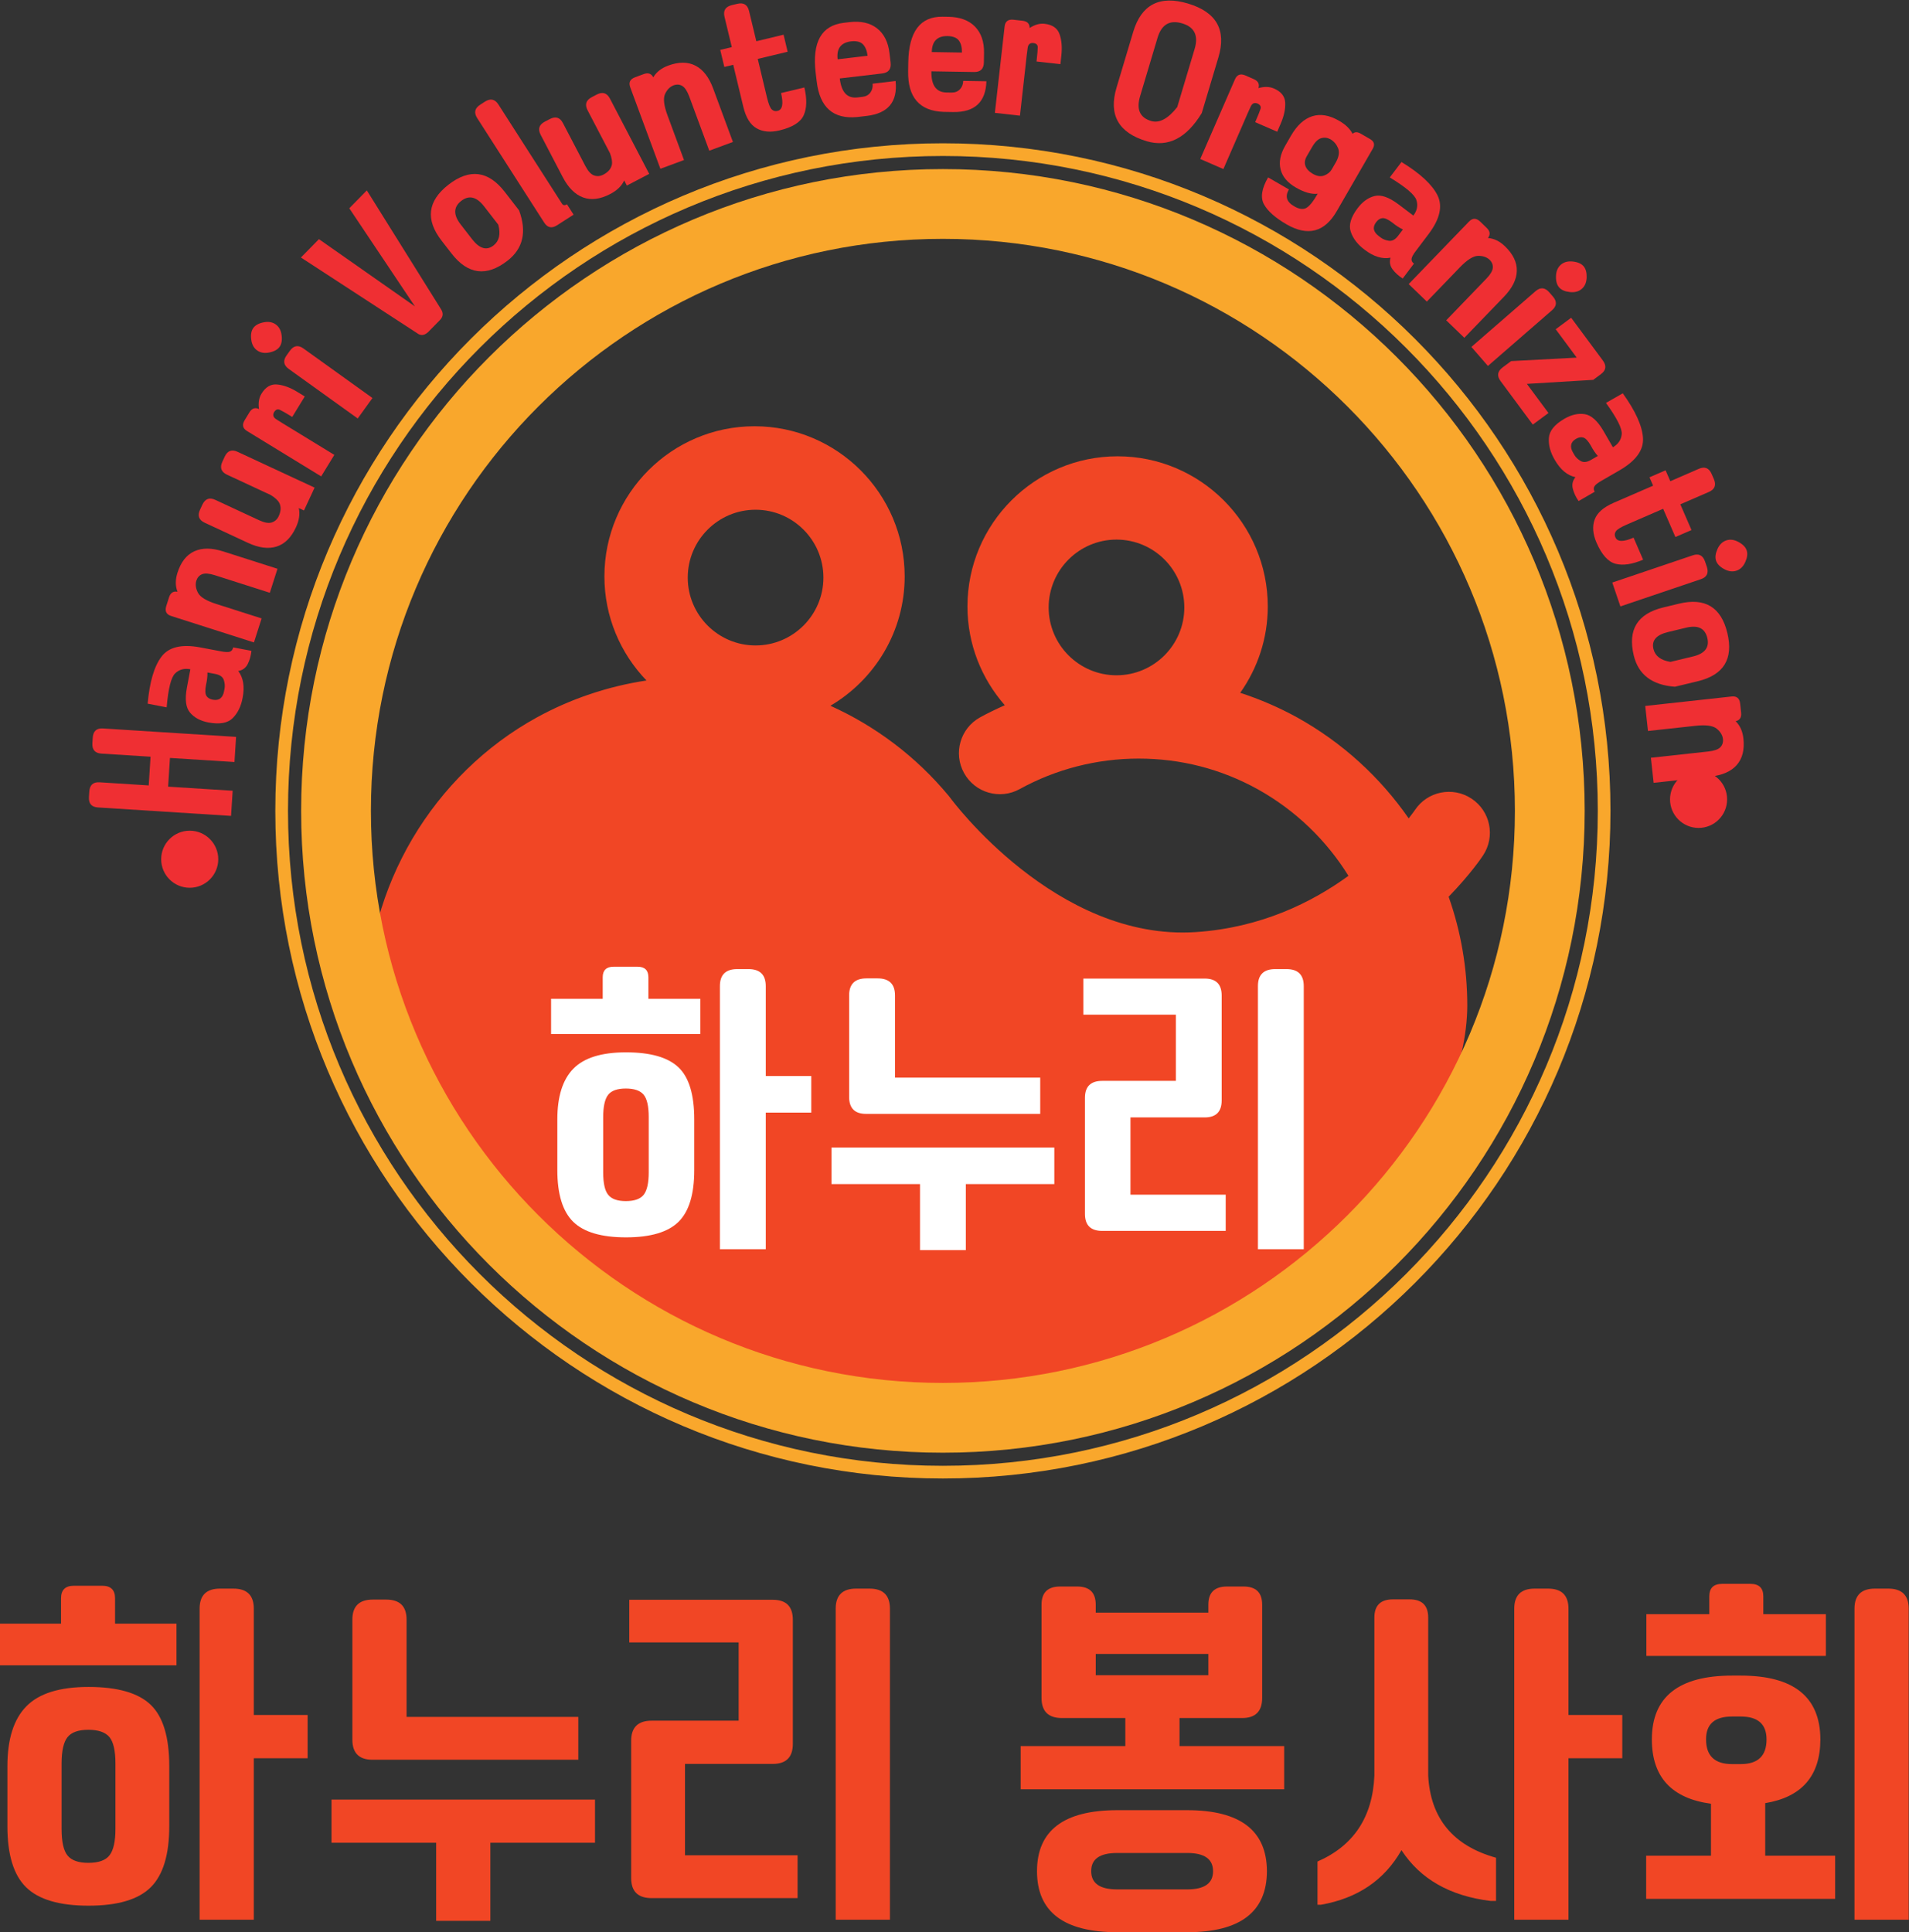 <?xml version="1.0" encoding="UTF-8" standalone="no"?>
<!-- Created with Inkscape (http://www.inkscape.org/) -->

<svg
   version="1.1"
   id="svg2"
   width="71.573"
   height="72.44"
   viewBox="0 0 71.573 72.44"
   sodipodi:docname="하누리logo.eps"
   xmlns:inkscape="http://www.inkscape.org/namespaces/inkscape"
   xmlns:sodipodi="http://sodipodi.sourceforge.net/DTD/sodipodi-0.dtd"
   xmlns="http://www.w3.org/2000/svg"
   xmlns:svg="http://www.w3.org/2000/svg">
  <rect x="0" y="0" width="71.573" height="72.44" fill="#333333" stroke="none"/>
  <defs
     id="defs6" />
  <sodipodi:namedview
     id="namedview4"
     pagecolor="#ffffff"
     bordercolor="#000000"
     borderopacity="0.25"
     inkscape:showpageshadow="2"
     inkscape:pageopacity="0.0"
     inkscape:pagecheckerboard="0"
     inkscape:deskcolor="#d1d1d1" />
  <g
     id="g8"
     inkscape:groupmode="layer"
     inkscape:label="ink_ext_XXXXXX"
     transform="matrix(1.333,0,0,-1.333,0,72.44)">
    <g
       id="g10"
       transform="scale(0.1)">
      <path
         d="m 56.145,90.996 c 0,3.769 1.91,5.644 5.75,5.644 h 3.731 c 3.84,0 5.762,-1.875 5.762,-5.644 V 61.094 H 86.523 V 48.934 H 71.387 V 3.516 H 56.145 Z M 24.844,19.512 c 2.879,0 4.875,0.703 5.965,2.129 1.105,1.426 1.66,3.887 1.66,7.402 v 18.398 c 0,3.621 -0.574,6.113 -1.707,7.461 -1.145,1.348 -3.113,2.031 -5.918,2.031 -2.805,0 -4.766,-0.703 -5.859,-2.082 -1.102,-1.383 -1.66,-3.856 -1.66,-7.41 V 29.043 c 0,-3.652 0.566,-6.16 1.707,-7.512 1.133,-1.355 3.078,-2.02 5.812,-2.02 z M 24.902,7.461 c -8.184,0 -14.023,1.719 -17.547,5.168 -3.52,3.445 -5.273,9.168 -5.273,17.168 v 16.902 c 0,7.598 1.773,13.223 5.332,16.836 3.555,3.633 9.383,5.449 17.488,5.449 8.176,0 13.996,-1.68 17.48,-5.02 3.484,-3.34 5.223,-9.101 5.223,-17.266 V 29.797 c 0,-8 -1.738,-13.723 -5.223,-17.168 C 38.898,9.18 33.078,7.461 24.902,7.461 Z M 0,75.059 v 11.727 h 17.168 v 7.141 c 0,2.344 1.211,3.516 3.621,3.516 h 7.949 c 2.414,0 3.625,-1.172 3.625,-3.516 V 86.785 H 49.641 V 75.059 H 0"
         style="fill:#f14625;fill-opacity:1;fill-rule:nonzero;stroke:none"
         id="path12" />
      <path
         d="m 114.355,60.555 h 48.301 V 48.508 h -57.89 c -3.77,0 -5.657,1.883 -5.657,5.652 v 33.75 c 0,3.762 1.914,5.644 5.762,5.644 h 3.734 c 3.836,0 5.75,-1.883 5.75,-5.644 z M 93.242,37.305 H 167.355 V 25.156 H 137.922 V 3.191 H 122.676 V 25.156 H 93.242 v 12.148"
         style="fill:#f14625;fill-opacity:1;fill-rule:nonzero;stroke:none"
         id="path14" />
      <path
         d="M 250.305,90.996 V 3.516 H 235.051 V 90.996 c 0,3.769 1.922,5.644 5.762,5.644 h 3.726 c 3.84,0 5.766,-1.875 5.766,-5.644 z m -32.95,2.5 c 3.766,0 5.641,-1.875 5.641,-5.644 V 52.988 c 0,-3.769 -1.875,-5.652 -5.641,-5.652 H 192.664 V 21.641 h 31.672 V 9.59 h -41.055 c -3.84,0 -5.754,1.883 -5.754,5.645 v 38.605 c 0,3.766 1.914,5.652 5.754,5.652 h 24.473 v 22.012 h -30.762 v 11.992 h 40.363"
         style="fill:#f14625;fill-opacity:1;fill-rule:nonzero;stroke:none"
         id="path16" />
      <path
         d="m 339.863,78.262 h -31.672 v -5.976 h 31.672 z m 1.328,-61.105 c 0,3.41 -2.414,5.129 -7.246,5.129 h -19.726 c -4.903,0 -7.332,-1.719 -7.305,-5.129 0,-3.406 2.434,-5.113 7.305,-5.113 h 19.726 c 4.832,0 7.246,1.707 7.246,5.113 z M 314.277,0 c -15.078,0 -22.605,5.723 -22.605,17.156 0,11.445 7.527,17.168 22.605,17.168 h 19.618 c 14.921,0 22.406,-5.723 22.445,-17.168 C 356.301,5.723 348.816,0 333.895,0 Z m -6.086,89.883 h 31.672 v 2.227 c 0,3.418 1.739,5.117 5.227,5.117 h 4.683 c 3.489,0 5.227,-1.699 5.227,-5.117 V 65.887 c 0,-3.769 -1.887,-5.652 -5.645,-5.652 h -17.597 v -7.891 h 29.433 V 40.195 h -74.113 v 12.149 h 29.438 v 7.891 h -17.805 c -3.848,0 -5.762,1.883 -5.762,5.652 v 26.223 c 0,3.418 1.739,5.117 5.227,5.117 h 4.793 c 3.484,0 5.222,-1.699 5.222,-5.117 v -2.227"
         style="fill:#f14625;fill-opacity:1;fill-rule:nonzero;stroke:none"
         id="path18" />
      <path
         d="m 425.906,90.996 c 0,3.769 1.914,5.644 5.754,5.644 h 3.731 c 3.839,0 5.761,-1.875 5.761,-5.644 V 61.094 h 15.137 V 48.934 H 441.152 V 3.516 H 425.906 Z M 401.699,44.023 c 0.645,-12.012 7,-19.707 19.082,-23.078 V 8.789 h -1.484 C 407.852,10.176 399.48,14.941 394.18,23.074 389.387,14.648 381.836,9.531 371.523,7.723 h -0.957 V 19.883 c 10.164,4.434 15.497,12.488 15.997,24.141 v 44.473 c 0,3.406 1.738,5.117 5.222,5.117 h 4.692 c 3.484,0 5.222,-1.711 5.222,-5.117 V 44.023"
         style="fill:#f14625;fill-opacity:1;fill-rule:nonzero;stroke:none"
         id="path20" />
      <path
         d="m 521.602,90.996 c 0,3.769 1.914,5.644 5.761,5.644 h 3.731 c 3.84,0 5.754,-1.875 5.754,-5.644 V 3.516 H 521.602 Z M 496.863,54.219 c 0,4.297 -2.422,6.445 -7.246,6.445 h -2.461 c -4.898,0 -7.332,-2.148 -7.301,-6.445 0,-4.629 2.442,-6.934 7.301,-6.934 h 2.461 c 4.824,0 7.246,2.305 7.246,6.934 z m -33.797,23.496 v 11.738 h 17.696 v 5.012 c 0,2.34 1.211,3.512 3.633,3.512 h 7.941 c 2.41,0 3.621,-1.172 3.621,-3.512 v -5.012 h 17.598 V 77.715 Z m 18.172,-41.582 c -11.082,1.504 -16.629,7.519 -16.629,18.086 0,11.973 7.539,17.957 22.61,17.957 h 2.344 c 14.929,0 22.41,-5.984 22.441,-17.957 -0.031,-10.246 -5.207,-16.211 -15.512,-17.918 V 21.531 H 516.16 V 9.375 h -53.152 v 12.156 h 18.23 v 14.601"
         style="fill:#f14625;fill-opacity:1;fill-rule:nonzero;stroke:none"
         id="path22" />
      <path
         d="m 451.184,315.375 c 0,-102.719 -83.262,-185.98 -185.981,-185.98 -102.723,0 -185.984,83.261 -185.984,185.98 0,102.715 83.261,185.977 185.984,185.977 102.719,0 185.981,-83.262 185.981,-185.977 z"
         style="fill:none;stroke:#f9a72c;stroke-width:3.568;stroke-linecap:round;stroke-linejoin:round;stroke-miterlimit:4;stroke-dasharray:none;stroke-opacity:1"
         id="path24" />
      <path
         d="m 28.973,338.559 37.426,-2.371 -0.449,-7.071 -18.148,1.145 -0.516,-8.074 18.156,-1.149 -0.453,-7.074 -37.418,2.375 c -1.816,0.109 -2.668,1.09 -2.551,2.937 l 0.098,1.539 c 0.117,1.844 1.086,2.707 2.902,2.598 l 13.809,-0.879 0.516,8.074 -13.816,0.875 c -1.808,0.118 -2.66,1.094 -2.543,2.942 l 0.102,1.535 c 0.117,1.848 1.07,2.711 2.887,2.598"
         style="fill:#ef2f33;fill-opacity:1;fill-rule:nonzero;stroke:none"
         id="path26" />
      <path
         d="m 63.164,349.789 c 0.137,0.742 0.059,1.551 -0.223,2.422 -0.293,0.871 -1.098,1.43 -2.406,1.68 l -2.195,0.41 c 0.039,-0.981 -0.098,-2.172 -0.41,-3.578 -0.266,-1.399 -0.223,-2.383 0.105,-2.961 0.332,-0.574 0.938,-0.946 1.816,-1.114 0.891,-0.168 1.605,-0.043 2.121,0.372 0.527,0.418 0.871,1.07 1.035,1.964 z m 3.848,4.918 c 1.426,-1.871 1.836,-4.375 1.23,-7.519 -0.43,-2.379 -1.355,-4.278 -2.766,-5.7 -1.402,-1.425 -3.68,-1.84 -6.832,-1.25 -2.258,0.426 -3.977,1.344 -5.176,2.754 -1.203,1.406 -1.504,3.731 -0.91,6.965 l 0.984,5.246 c -1.727,0.328 -3.16,-0.062 -4.297,-1.176 -1.133,-1.105 -1.922,-4.285 -2.371,-9.535 l -5.344,1.035 c 0.539,6.082 1.828,10.485 3.871,13.2 2.039,2.718 5.652,3.597 10.816,2.64 l 5.785,-1.09 c 1.305,-0.261 2.207,-0.3 2.695,-0.117 0.484,0.192 0.777,0.586 0.879,1.195 l 5.145,-0.968 c -0.137,-1.367 -0.48,-2.598 -1.035,-3.699 -0.555,-1.098 -1.445,-1.758 -2.676,-1.981"
         style="fill:#ef2f33;fill-opacity:1;fill-rule:nonzero;stroke:none"
         id="path28" />
      <path
         d="m 60.984,373.523 12.601,-4.019 -2.16,-6.754 -23.242,7.426 c -1.406,0.429 -1.875,1.371 -1.414,2.82 l 0.777,2.449 c 0.414,1.274 1.203,1.789 2.383,1.559 -0.633,1.605 -0.633,3.387 -0.008,5.344 0.957,3.019 2.539,5.031 4.726,6.035 2.195,1.008 4.902,0.996 8.133,-0.035 l 15.266,-4.879 -2.156,-6.75 -15.461,4.941 c -1.562,0.496 -2.746,0.598 -3.543,0.293 -0.801,-0.305 -1.351,-0.906 -1.664,-1.816 -0.32,-1.078 -0.176,-2.227 0.473,-3.438 0.633,-1.211 2.398,-2.265 5.289,-3.176"
         style="fill:#ef2f33;fill-opacity:1;fill-rule:nonzero;stroke:none"
         id="path30" />
      <path
         d="m 66.836,416.355 21.648,-10.066 -2.988,-6.43 -1.461,0.684 c 0.379,-1.652 0.117,-3.465 -0.805,-5.438 -1.336,-2.871 -3.152,-4.671 -5.449,-5.394 -2.305,-0.723 -4.988,-0.371 -8.062,1.059 l -12.16,5.656 c -1.641,0.762 -2.07,1.988 -1.297,3.664 l 0.652,1.394 c 0.781,1.676 1.992,2.133 3.633,1.368 l 12.344,-5.739 c 1.496,-0.691 2.676,-0.902 3.535,-0.625 0.867,0.278 1.516,0.848 1.934,1.711 0.664,1.391 0.742,2.625 0.242,3.703 -0.359,0.758 -1.18,1.524 -2.441,2.301 l -12.312,5.727 c -1.649,0.769 -2.078,1.988 -1.301,3.664 l 0.648,1.394 c 0.777,1.684 1.988,2.137 3.641,1.367"
         style="fill:#ef2f33;fill-opacity:1;fill-rule:nonzero;stroke:none"
         id="path32" />
      <path
         d="m 82.754,422.398 11.281,-6.902 -3.703,-6.043 -20.809,12.731 c -1.27,0.75 -1.504,1.781 -0.703,3.078 l 1.336,2.195 c 0.691,1.137 1.59,1.453 2.688,0.941 -0.246,1.7 -0.012,3.141 0.711,4.321 1.152,1.886 2.625,2.746 4.406,2.574 1.785,-0.164 3.691,-0.867 5.699,-2.102 l 2.062,-1.257 -3.523,-5.762 -0.48,0.293 c -1.406,0.859 -2.414,1.43 -3.016,1.711 -0.617,0.281 -1.145,0.078 -1.586,-0.613 -0.465,-0.801 -0.289,-1.465 0.519,-2.008 0.812,-0.535 2.52,-1.59 5.117,-3.157"
         style="fill:#ef2f33;fill-opacity:1;fill-rule:nonzero;stroke:none"
         id="path34" />
      <path
         d="m 85.352,445.426 19.406,-13.934 -4.145,-5.754 -19.39,13.93 c -1.477,1.059 -1.684,2.34 -0.598,3.844 l 0.898,1.25 c 1.074,1.504 2.356,1.722 3.828,0.664 z m -6.719,0.461 c -0.555,-0.782 -1.523,-1.309 -2.879,-1.586 -1.359,-0.278 -2.5,-0.082 -3.438,0.586 -0.93,0.668 -1.484,1.691 -1.652,3.066 -0.176,1.379 0.019,2.457 0.586,3.238 0.555,0.778 1.516,1.305 2.871,1.582 1.355,0.278 2.512,0.082 3.438,-0.585 0.938,-0.668 1.484,-1.692 1.652,-3.067 0.176,-1.379 -0.019,-2.457 -0.578,-3.234"
         style="fill:#ef2f33;fill-opacity:1;fill-rule:nonzero;stroke:none"
         id="path36" />
      <path
         d="m 84.641,471.012 5.066,5.164 27.004,-18.922 -18.469,27.605 4.934,5.024 20.879,-33.434 c 0.691,-1.094 0.593,-2.097 -0.305,-3.015 l -3.328,-3.391 c -1.059,-0.977 -2.082,-1.09 -3.067,-0.336 l -32.714,21.305"
         style="fill:#ef2f33;fill-opacity:1;fill-rule:nonzero;stroke:none"
         id="path38" />
      <path
         d="m 129.727,486.93 c -2.2,-1.715 -2.254,-3.918 -0.164,-6.61 l 3.218,-4.16 c 2.082,-2.676 4.082,-3.265 6.028,-1.762 1.601,1.25 2.05,3.2 1.336,5.856 l -4.012,5.172 c -2.09,2.687 -4.231,3.191 -6.406,1.504 z m -3.575,4.57 c 5.918,4.594 11.192,3.926 15.801,-2.012 l 4.043,-5.215 c 2.219,-6.035 1.133,-10.757 -3.254,-14.16 -5.887,-4.578 -11.14,-3.902 -15.738,2.02 l -2.785,3.59 c -4.61,5.937 -3.965,11.195 1.933,15.777"
         style="fill:#ef2f33;fill-opacity:1;fill-rule:nonzero;stroke:none"
         id="path40" />
      <path
         d="m 134.219,510.219 c -0.977,1.527 -0.696,2.789 0.871,3.789 l 1.289,0.832 c 1.559,0.996 2.832,0.73 3.809,-0.797 l 17.878,-27.891 c 0.325,-0.504 0.789,-0.562 1.399,-0.172 l 1.863,-2.917 -4.648,-2.985 c -1.485,-0.953 -2.688,-0.699 -3.621,0.758 l -18.84,29.383"
         style="fill:#ef2f33;fill-opacity:1;fill-rule:nonzero;stroke:none"
         id="path42" />
      <path
         d="m 171.555,515.707 11.043,-21.176 -6.282,-3.281 -0.75,1.434 c -0.703,-1.543 -2.011,-2.817 -3.945,-3.821 -2.805,-1.465 -5.344,-1.789 -7.605,-0.965 -2.27,0.832 -4.192,2.747 -5.754,5.754 l -6.199,11.883 c -0.84,1.61 -0.442,2.844 1.199,3.699 l 1.367,0.711 c 1.633,0.856 2.871,0.481 3.711,-1.132 l 6.301,-12.067 c 0.757,-1.457 1.57,-2.336 2.422,-2.644 0.859,-0.309 1.714,-0.25 2.566,0.179 1.379,0.699 2.195,1.625 2.461,2.789 0.168,0.825 -0.012,1.93 -0.535,3.309 l -6.289,12.047 c -0.84,1.613 -0.442,2.844 1.199,3.695 l 1.367,0.715 c 1.641,0.855 2.883,0.477 3.723,-1.129"
         style="fill:#ef2f33;fill-opacity:1;fill-rule:nonzero;stroke:none"
         id="path44" />
      <path
         d="m 187.805,510.828 4.578,-12.402 -6.641,-2.461 -8.469,22.887 c -0.527,1.378 -0.066,2.328 1.36,2.855 l 2.414,0.891 c 1.25,0.465 2.144,0.156 2.691,-0.918 0.871,1.488 2.27,2.593 4.2,3.304 2.968,1.098 5.531,1.094 7.667,-0.015 2.149,-1.102 3.809,-3.246 4.981,-6.426 l 5.559,-15.031 -6.653,-2.457 -5.625,15.222 c -0.578,1.539 -1.222,2.536 -1.953,2.977 -0.723,0.441 -1.543,0.508 -2.449,0.187 -1.059,-0.41 -1.86,-1.234 -2.426,-2.484 -0.555,-1.246 -0.301,-3.289 0.766,-6.129"
         style="fill:#ef2f33;fill-opacity:1;fill-rule:nonzero;stroke:none"
         id="path46" />
      <path
         d="m 209.055,513.445 -2.825,11.766 -2.5,-0.602 -1.152,4.793 3.25,0.782 -2.051,8.515 c -0.418,1.766 0.266,2.864 2.075,3.297 l 1.492,0.356 c 1.797,0.437 2.91,-0.235 3.332,-1.997 l 2.051,-8.519 7.664,1.84 1.14,-4.793 -8.406,-2.02 2.605,-10.886 c 0.43,-1.782 0.879,-2.891 1.34,-3.325 0.469,-0.437 1.016,-0.566 1.641,-0.402 1.367,0.313 1.687,1.984 0.969,5.016 l 6.558,1.57 c 0.766,-3.231 0.703,-5.832 -0.183,-7.805 -0.879,-1.972 -3.157,-3.398 -6.817,-4.277 -2.527,-0.606 -4.675,-0.41 -6.433,0.594 -1.77,1 -3.02,3.031 -3.75,6.097"
         style="fill:#ef2f33;fill-opacity:1;fill-rule:nonzero;stroke:none"
         id="path48" />
      <path
         d="m 244.016,527.75 c -0.168,1.41 -0.598,2.48 -1.282,3.207 -0.695,0.731 -1.816,1.012 -3.359,0.848 -2.871,-0.356 -4.133,-2.039 -3.777,-5.047 z m -2.895,-17.227 c -6.746,-0.656 -10.555,2.688 -11.414,10.032 l -0.293,2.422 c -1.008,8.625 1.621,13.3 7.899,14.043 l 1.582,0.187 c 3.222,0.375 5.824,-0.207 7.793,-1.75 1.964,-1.547 3.136,-3.879 3.5,-7.012 l 0.308,-2.601 c 0.219,-1.836 -0.586,-2.86 -2.383,-3.071 l -11.914,-1.402 c 0.442,-3.91 2.121,-5.687 5.024,-5.332 l 1.406,0.168 c 0.934,0.109 1.656,0.508 2.176,1.199 0.508,0.688 0.722,1.52 0.625,2.492 l 6.472,0.762 c 0.61,-5.847 -2.105,-9.117 -8.125,-9.824 l -2.656,-0.313"
         style="fill:#ef2f33;fill-opacity:1;fill-rule:nonzero;stroke:none"
         id="path50" />
      <path
         d="m 270.559,528.656 c 0.027,1.422 -0.254,2.539 -0.84,3.352 -0.586,0.812 -1.66,1.242 -3.227,1.289 -2.887,0.027 -4.363,-1.477 -4.414,-4.504 z m -5.149,-16.687 c -6.777,0.242 -10.105,4.066 -9.988,11.457 l 0.039,2.441 c 0.144,8.684 3.367,12.969 9.684,12.867 l 1.593,-0.023 c 3.25,-0.055 5.75,-0.977 7.5,-2.77 1.739,-1.793 2.586,-4.261 2.532,-7.41 l -0.04,-2.625 c -0.031,-1.843 -0.949,-2.758 -2.765,-2.726 l -11.992,0.195 c -0.086,-3.937 1.34,-5.918 4.265,-5.953 l 1.418,-0.02 c 0.938,-0.015 1.707,0.282 2.317,0.899 0.593,0.613 0.918,1.41 0.945,2.387 l 6.523,-0.106 c -0.183,-5.871 -3.3,-8.758 -9.367,-8.66 l -2.664,0.047"
         style="fill:#ef2f33;fill-opacity:1;fill-rule:nonzero;stroke:none"
         id="path52" />
      <path
         d="m 288.352,524.047 -1.477,-13.145 -7.051,0.793 2.735,24.246 c 0.144,1.465 0.976,2.11 2.492,1.946 l 2.554,-0.289 c 1.333,-0.153 1.997,-0.832 1.997,-2.035 1.433,0.941 2.839,1.332 4.214,1.179 2.192,-0.25 3.594,-1.215 4.192,-2.906 0.605,-1.684 0.769,-3.703 0.508,-6.055 l -0.262,-2.394 -6.723,0.754 0.071,0.562 c 0.183,1.637 0.273,2.789 0.273,3.457 0,0.676 -0.41,1.067 -1.23,1.172 -0.918,0.09 -1.446,-0.352 -1.59,-1.316 -0.149,-0.969 -0.383,-2.957 -0.703,-5.969"
         style="fill:#ef2f33;fill-opacity:1;fill-rule:nonzero;stroke:none"
         id="path54" />
      <path
         d="m 332.5,536.863 c -3.484,1.047 -5.801,-0.304 -6.926,-4.062 l -4.89,-16.367 c -1.121,-3.735 -0.098,-6.079 3.066,-7.024 2.313,-0.695 4.766,0.61 7.363,3.906 l 4.895,16.36 c 1.121,3.762 -0.039,6.152 -3.508,7.187 z m 1.641,5.575 c 8.007,-2.399 10.859,-7.442 8.554,-15.133 l -4.687,-15.676 c -4.285,-7.043 -9.434,-9.688 -15.449,-7.922 -7.981,2.387 -10.813,7.414 -8.516,15.09 l 4.687,15.676 c 2.305,7.695 7.442,10.347 15.411,7.965"
         style="fill:#ef2f33;fill-opacity:1;fill-rule:nonzero;stroke:none"
         id="path56" />
      <path
         d="m 349.375,508.012 -5.281,-12.125 -6.504,2.832 9.746,22.371 c 0.574,1.355 1.559,1.726 2.957,1.121 l 2.352,-1.031 c 1.222,-0.532 1.664,-1.375 1.308,-2.528 1.645,0.477 3.11,0.438 4.375,-0.113 2.024,-0.883 3.078,-2.215 3.156,-4.008 0.079,-1.793 -0.351,-3.769 -1.296,-5.933 l -0.958,-2.215 -6.203,2.699 0.235,0.516 c 0.656,1.511 1.074,2.586 1.281,3.222 0.191,0.645 -0.09,1.141 -0.832,1.485 -0.859,0.351 -1.492,0.09 -1.914,-0.789 -0.418,-0.883 -1.231,-2.715 -2.422,-5.504"
         style="fill:#ef2f33;fill-opacity:1;fill-rule:nonzero;stroke:none"
         id="path58" />
      <path
         d="m 369.211,494.57 c 1.18,-0.699 2.254,-0.863 3.23,-0.5 0.977,0.371 1.692,0.95 2.137,1.735 l 1.235,2.133 c 0.796,1.496 0.972,2.773 0.527,3.847 -0.449,1.07 -1.152,1.895 -2.129,2.477 -0.844,0.465 -1.711,0.566 -2.602,0.312 -0.894,-0.25 -1.754,-1.09 -2.578,-2.515 l -1.441,-2.489 c -0.598,-1 -0.735,-1.929 -0.422,-2.793 0.312,-0.863 0.996,-1.597 2.043,-2.207 z m 1.414,-5.617 c -1.719,-0.215 -3.77,0.367 -6.145,1.735 -2.339,1.351 -3.777,3.05 -4.292,5.093 -0.532,2.039 -0.09,4.262 1.296,6.664 l 1.614,2.805 c 1.699,2.934 3.687,4.766 5.996,5.496 2.293,0.727 4.812,0.305 7.554,-1.285 1.797,-1.035 3.059,-2.254 3.79,-3.664 0.585,0.57 1.339,0.594 2.257,0.062 l 2.664,-1.543 c 1.145,-0.66 1.399,-1.554 0.762,-2.691 l -10.137,-17.574 c -3.406,-5.903 -8.093,-7.153 -14.058,-3.75 -3.203,1.851 -5.332,3.726 -6.399,5.637 -1.062,1.91 -0.683,4.441 1.145,7.601 l 5.848,-3.379 c -1.141,-1.949 -0.657,-3.523 1.472,-4.734 1.34,-0.793 2.461,-0.965 3.352,-0.508 0.898,0.449 1.992,1.797 3.281,4.035"
         style="fill:#ef2f33;fill-opacity:1;fill-rule:nonzero;stroke:none"
         id="path60" />
      <path
         d="m 388.398,476.59 c 0.606,-0.453 1.36,-0.742 2.266,-0.871 0.918,-0.129 1.77,0.336 2.578,1.406 l 1.348,1.781 c -0.906,0.399 -1.914,1.055 -3.027,1.961 -1.133,0.856 -2.032,1.262 -2.708,1.219 -0.664,-0.047 -1.257,-0.422 -1.792,-1.133 -0.547,-0.723 -0.754,-1.414 -0.618,-2.066 0.137,-0.649 0.575,-1.25 1.297,-1.797 z m 2.696,-5.633 c -2.305,-0.445 -4.739,0.301 -7.285,2.246 -1.934,1.442 -3.223,3.11 -3.875,5.004 -0.657,1.895 -0.012,4.121 1.914,6.676 1.382,1.832 2.976,2.969 4.773,3.418 1.785,0.445 4.004,-0.313 6.641,-2.281 l 4.265,-3.219 c 1.059,1.406 1.352,2.863 0.852,4.371 -0.488,1.508 -2.988,3.629 -7.488,6.363 l 3.297,4.332 c 5.214,-3.183 8.585,-6.297 10.109,-9.332 1.523,-3.043 0.715,-6.664 -2.442,-10.871 l -3.542,-4.691 c -0.825,-1.055 -1.25,-1.844 -1.301,-2.364 -0.047,-0.523 0.176,-0.961 0.676,-1.316 l -3.157,-4.188 c -1.164,0.735 -2.121,1.59 -2.851,2.575 -0.735,0.988 -0.926,2.074 -0.586,3.277"
         style="fill:#ef2f33;fill-opacity:1;fill-rule:nonzero;stroke:none"
         id="path62" />
      <path
         d="m 410.496,468.129 -9.18,-9.516 -5.105,4.922 16.941,17.559 c 1.008,1.07 2.063,1.074 3.164,0.019 l 1.848,-1.789 c 0.957,-0.922 1.074,-1.863 0.344,-2.824 1.719,-0.137 3.316,-0.918 4.793,-2.344 2.285,-2.203 3.387,-4.508 3.32,-6.922 -0.058,-2.406 -1.269,-4.832 -3.625,-7.273 l -11.133,-11.535 -5.093,4.922 11.265,11.687 c 1.145,1.18 1.75,2.195 1.836,3.047 0.078,0.848 -0.215,1.609 -0.894,2.289 -0.825,0.77 -1.926,1.137 -3.293,1.102 -1.368,-0.039 -3.094,-1.153 -5.188,-3.344"
         style="fill:#ef2f33;fill-opacity:1;fill-rule:nonzero;stroke:none"
         id="path64" />
      <path
         d="m 438.523,462.605 c -0.632,0.723 -0.925,1.778 -0.878,3.165 0.043,1.386 0.5,2.457 1.359,3.21 0.867,0.75 1.992,1.055 3.367,0.903 1.379,-0.153 2.387,-0.59 3.02,-1.313 0.625,-0.722 0.918,-1.777 0.879,-3.164 -0.047,-1.386 -0.5,-2.457 -1.368,-3.215 -0.871,-0.75 -1.992,-1.05 -3.371,-0.898 -1.375,0.152 -2.383,0.59 -3.008,1.312 z m -2,-6.429 -18.027,-15.664 -4.648,5.351 18.027,15.664 c 1.367,1.188 2.668,1.086 3.879,-0.312 l 1.004,-1.16 c 1.222,-1.399 1.133,-2.692 -0.235,-3.879"
         style="fill:#ef2f33;fill-opacity:1;fill-rule:nonzero;stroke:none"
         id="path66" />
      <path
         d="m 422.656,440.117 2.371,1.758 18.45,0.98 -5.918,7.985 4.355,3.226 8.899,-12.011 c 1.101,-1.485 0.925,-2.77 -0.54,-3.848 l -2.16,-1.605 -18.66,-1.133 6.074,-8.196 -4.406,-3.253 -9.078,12.257 c -1.074,1.457 -0.871,2.735 0.613,3.84"
         style="fill:#ef2f33;fill-opacity:1;fill-rule:nonzero;stroke:none"
         id="path68" />
      <path
         d="m 442.82,415.473 c 0.371,-0.649 0.957,-1.211 1.75,-1.684 0.789,-0.473 1.758,-0.375 2.91,0.293 l 1.934,1.117 c -0.664,0.719 -1.348,1.715 -2.019,2.985 -0.715,1.23 -1.379,1.953 -2.012,2.171 -0.637,0.219 -1.328,0.106 -2.102,-0.339 -0.793,-0.457 -1.238,-1.012 -1.367,-1.668 -0.129,-0.657 0.039,-1.375 0.496,-2.16 z m 0.293,-6.239 c -2.3,0.489 -4.246,2.118 -5.84,4.903 -1.218,2.078 -1.765,4.121 -1.628,6.117 0.136,1.996 1.589,3.797 4.367,5.406 1.98,1.145 3.894,1.582 5.718,1.293 1.829,-0.289 3.579,-1.851 5.239,-4.683 l 2.676,-4.625 c 1.523,0.886 2.351,2.117 2.488,3.699 0.129,1.582 -1.348,4.504 -4.434,8.773 l 4.727,2.703 c 3.562,-4.961 5.461,-9.132 5.683,-12.527 0.227,-3.395 -1.933,-6.41 -6.472,-9.063 l -5.09,-2.945 c -1.16,-0.652 -1.875,-1.211 -2.117,-1.676 -0.254,-0.457 -0.215,-0.949 0.105,-1.472 l -4.531,-2.625 c -0.789,1.125 -1.328,2.285 -1.633,3.48 -0.293,1.192 -0.047,2.27 0.742,3.242"
         style="fill:#ef2f33;fill-opacity:1;fill-rule:nonzero;stroke:none"
         id="path70" />
      <path
         d="m 453.867,402.027 11.094,4.813 -1.023,2.359 4.531,1.961 1.328,-3.066 8.023,3.488 c 1.672,0.723 2.871,0.234 3.606,-1.461 l 0.617,-1.414 c 0.73,-1.695 0.27,-2.906 -1.398,-3.629 l -8.028,-3.484 3.137,-7.235 -4.524,-1.961 -3.449,7.938 -10.269,-4.453 c -1.684,-0.731 -2.699,-1.363 -3.039,-1.895 -0.352,-0.531 -0.391,-1.093 -0.118,-1.683 0.547,-1.293 2.247,-1.325 5.11,-0.082 l 2.683,-6.2 c -3.054,-1.304 -5.625,-1.691 -7.722,-1.164 -2.09,0.528 -3.891,2.52 -5.395,5.977 -1.035,2.387 -1.211,4.535 -0.523,6.445 0.68,1.907 2.469,3.489 5.359,4.746"
         style="fill:#ef2f33;fill-opacity:1;fill-rule:nonzero;stroke:none"
         id="path72" />
      <path
         d="m 482.668,385.73 c -0.313,0.911 -0.18,1.993 0.379,3.262 0.566,1.266 1.394,2.086 2.48,2.453 1.082,0.368 2.239,0.219 3.457,-0.445 1.219,-0.664 1.985,-1.445 2.293,-2.359 0.305,-0.907 0.176,-1.993 -0.386,-3.258 -0.571,-1.266 -1.387,-2.086 -2.485,-2.453 -1.082,-0.367 -2.234,-0.219 -3.457,0.445 -1.219,0.664 -1.98,1.449 -2.281,2.355 z m -4.289,-5.195 -22.625,-7.652 -2.277,6.711 22.628,7.656 c 1.715,0.582 2.872,0 3.465,-1.754 l 0.496,-1.457 c 0.586,-1.754 0.032,-2.922 -1.687,-3.504"
         style="fill:#ef2f33;fill-opacity:1;fill-rule:nonzero;stroke:none"
         id="path74" />
      <path
         d="m 480.203,364.027 c -0.652,2.715 -2.637,3.672 -5.945,2.875 l -5.117,-1.234 c -3.301,-0.789 -4.661,-2.375 -4.09,-4.762 0.476,-1.976 2.066,-3.187 4.785,-3.625 l 6.363,1.532 c 3.313,0.796 4.653,2.535 4.004,5.214 z m 5.637,1.383 c 1.758,-7.289 -1.016,-11.816 -8.328,-13.574 l -6.418,-1.543 c -6.414,0.465 -10.274,3.395 -11.574,8.785 -1.747,7.262 1.027,11.762 8.324,13.52 l 4.414,1.062 c 7.312,1.762 11.836,-0.988 13.582,-8.25"
         style="fill:#ef2f33;fill-opacity:1;fill-rule:nonzero;stroke:none"
         id="path76" />
      <path
         d="m 476.66,339.281 -13.144,-1.437 -0.774,7.043 24.262,2.656 c 1.453,0.18 2.273,-0.488 2.437,-2 l 0.278,-2.555 c 0.144,-1.328 -0.371,-2.125 -1.543,-2.394 1.226,-1.207 1.961,-2.832 2.183,-4.875 0.344,-3.145 -0.281,-5.625 -1.875,-7.438 -1.589,-1.812 -4.07,-2.898 -7.437,-3.269 l -15.942,-1.746 -0.769,7.047 16.144,1.765 c 1.629,0.18 2.75,0.567 3.36,1.168 0.601,0.602 0.855,1.379 0.769,2.336 -0.136,1.121 -0.742,2.102 -1.816,2.953 -1.074,0.844 -3.113,1.094 -6.133,0.746"
         style="fill:#ef2f33;fill-opacity:1;fill-rule:nonzero;stroke:none"
         id="path78" />
      <path
         d="m 126.836,260.195 v 0.379 c -0.254,-0.105 -0.344,-0.222 0,-0.379"
         style="fill:#f14625;fill-opacity:1;fill-rule:nonzero;stroke:none"
         id="path80" />
      <path
         d="m 212.512,361.902 c -10.52,0 -19.074,8.563 -19.074,19.082 0,10.528 8.554,19.09 19.074,19.09 10.523,0 19.082,-8.562 19.082,-19.09 0,-10.519 -8.559,-19.082 -19.082,-19.082 z m 101.511,-8.39 c -10.507,0 -19.074,8.558 -19.074,19.07 0,10.531 8.567,19.094 19.074,19.094 10.54,0 19.082,-8.563 19.082,-19.094 0,-10.512 -8.542,-19.07 -19.082,-19.07 z m 71.934,-115.328 c -0.723,-2.188 -1.445,-3.711 -2.766,-5.176 1.387,-8.399 19.438,-3.028 22.817,1.777 4.512,6.387 6.687,18.086 6.687,25.82 0,10.586 -1.816,20.926 -5.246,30.625 6.086,6.27 9.328,11.067 9.68,11.625 3.516,5.305 2.07,12.458 -3.234,15.961 -5.301,3.52 -12.45,2.063 -15.957,-3.242 -0.04,-0.051 -0.614,-0.906 -1.727,-2.308 -7.988,11.523 -18.621,21.304 -31.328,28.367 -5.137,2.832 -10.508,5.148 -16.055,6.945 4.863,6.883 7.754,15.25 7.754,24.293 0,23.277 -18.953,42.231 -42.246,42.231 -23.281,0 -42.227,-18.954 -42.227,-42.231 0,-10.644 3.996,-20.348 10.508,-27.781 -2.363,-1.051 -4.695,-2.168 -6.965,-3.414 -5.562,-3.074 -7.586,-10.09 -4.5,-15.656 3.067,-5.567 10.078,-7.594 15.645,-4.516 10.168,5.609 21.726,8.578 33.445,8.578 11.86,0 23.137,-2.894 33.481,-8.602 10.64,-5.925 19.363,-14.382 25.547,-24.371 -10.239,-7.453 -24.59,-14.597 -42.891,-15.82 -39.27,-2.637 -68.801,37.332 -69.074,37.715 -0.157,0.215 -0.313,0.426 -0.489,0.625 -9.16,11.031 -20.566,19.59 -33.253,25.309 12.472,7.351 20.89,20.882 20.89,36.375 0,23.285 -18.945,42.238 -42.234,42.238 -23.281,0 -42.219,-18.953 -42.219,-42.238 0,-11.356 4.52,-21.668 11.836,-29.266 -10.773,-1.625 -21.262,-5.121 -30.906,-10.426 -14.426,-7.926 -26.516,-19.859 -34.895,-34.004 -4.18,-7.074 -7.43,-14.687 -9.629,-22.617 -2.59,-9.387 -0.996,-17.07 3.555,-25.664 1.609,-3.066 5.477,-7.188 9.227,-7.402 4.015,-0.215 7.582,3.914 6.964,7.812 -0.047,0.02 -0.078,0.027 -0.129,0.059 v -0.274 0.274 m 1.223,0.898 v -0.168 0.168 c -0.156,-0.039 -0.305,-0.078 -0.41,-0.129 v -0.379 c 0.027,-0.019 0.078,-0.039 0.117,-0.058 -0.012,0.097 -0.019,0.176 -0.027,0.273"
         style="fill:#f14625;fill-opacity:1;fill-rule:nonzero;stroke:none"
         id="path82" />
      <path
         d="m 102.207,275.254 312.805,-33.77 c 0,0 -39.66,-109.082 -175.442,-94.89 0,0 -108.347,5.222 -137.363,128.66"
         style="fill:#f14625;fill-opacity:1;fill-rule:nonzero;stroke:none"
         id="path84" />
      <path
         d="m 61.387,301.781 c 0,-4.433 -3.605,-8.031 -8.027,-8.031 -4.434,0 -8.027,3.598 -8.027,8.031 0,4.43 3.594,8.02 8.027,8.02 4.422,0 8.027,-3.59 8.027,-8.02"
         style="fill:#ef2f33;fill-opacity:1;fill-rule:nonzero;stroke:none"
         id="path86" />
      <path
         d="m 485.77,318.609 c 0,-4.433 -3.582,-8.027 -8.016,-8.027 -4.434,0 -8.035,3.594 -8.035,8.027 0,4.434 3.601,8.024 8.035,8.024 4.434,0 8.016,-3.59 8.016,-8.024"
         style="fill:#ef2f33;fill-opacity:1;fill-rule:nonzero;stroke:none"
         id="path88" />
      <path
         d="m 435.898,315.375 c 0,-94.273 -76.418,-170.699 -170.695,-170.699 -94.273,0 -170.691,76.426 -170.691,170.699 0,94.273 76.418,170.695 170.691,170.695 94.277,0 170.695,-76.422 170.695,-170.695 z"
         style="fill:none;stroke:#f9a72c;stroke-width:19.624;stroke-linecap:round;stroke-linejoin:round;stroke-miterlimit:4;stroke-dasharray:none;stroke-opacity:1"
         id="path90" />
      <path
         d="m 202.48,266.094 c 0,3.183 1.622,4.785 4.875,4.785 h 3.153 c 3.254,0 4.875,-1.602 4.875,-4.785 v -25.293 h 12.801 V 230.516 H 215.383 V 192.098 H 202.48 Z m -26.464,-60.469 c 2.429,0 4.121,0.605 5.047,1.805 0.929,1.203 1.398,3.293 1.398,6.261 v 15.567 c 0,3.066 -0.481,5.168 -1.445,6.308 -0.957,1.145 -2.625,1.719 -5,1.719 -2.371,0 -4.036,-0.586 -4.961,-1.758 -0.926,-1.172 -1.399,-3.261 -1.399,-6.269 v -15.567 c 0,-3.086 0.481,-5.214 1.449,-6.347 0.958,-1.153 2.594,-1.719 4.911,-1.719 z m 0.047,-10.195 c -6.922,0 -11.864,1.465 -14.84,4.375 -2.969,2.918 -4.465,7.761 -4.465,14.531 v 14.285 c 0,6.438 1.504,11.184 4.512,14.25 3.007,3.067 7.941,4.598 14.793,4.598 6.906,0 11.835,-1.414 14.789,-4.239 2.949,-2.82 4.414,-7.695 4.414,-14.609 v -14.285 c 0,-6.77 -1.465,-11.613 -4.414,-14.531 -2.954,-2.91 -7.883,-4.375 -14.789,-4.375 z M 155,252.617 v 9.91 h 14.52 v 6.047 c 0,1.981 1.027,2.969 3.07,2.969 h 6.719 c 2.039,0 3.062,-0.988 3.062,-2.969 v -6.047 h 14.609 v -9.91 H 155"
         style="fill:#ffffff;fill-opacity:1;fill-rule:nonzero;stroke:none"
         id="path92" />
      <path
         d="m 251.73,240.352 h 40.848 v -10.196 h -48.973 c -3.183,0 -4.777,1.59 -4.777,4.785 v 28.536 c 0,3.183 1.621,4.785 4.871,4.785 h 3.156 c 3.243,0 4.875,-1.602 4.875,-4.785 z m -17.863,-19.668 h 62.676 V 210.41 h -24.895 v -18.574 h -12.886 v 18.574 h -24.895 v 10.274"
         style="fill:#ffffff;fill-opacity:1;fill-rule:nonzero;stroke:none"
         id="path94" />
      <path
         d="m 366.699,266.094 v -73.996 h -12.89 v 73.996 c 0,3.183 1.621,4.785 4.863,4.785 h 3.164 c 3.242,0 4.863,-1.602 4.863,-4.785 z m -27.859,2.121 c 3.18,0 4.773,-1.594 4.773,-4.777 v -29.493 c 0,-3.183 -1.593,-4.785 -4.773,-4.785 h -20.879 v -21.73 h 26.785 V 197.246 H 310.02 c -3.243,0 -4.864,1.582 -4.864,4.774 v 32.648 c 0,3.184 1.621,4.773 4.864,4.773 h 20.703 v 18.625 h -26.016 v 10.149 h 34.133"
         style="fill:#ffffff;fill-opacity:1;fill-rule:nonzero;stroke:none"
         id="path96" />
    </g>
  </g>
</svg>
